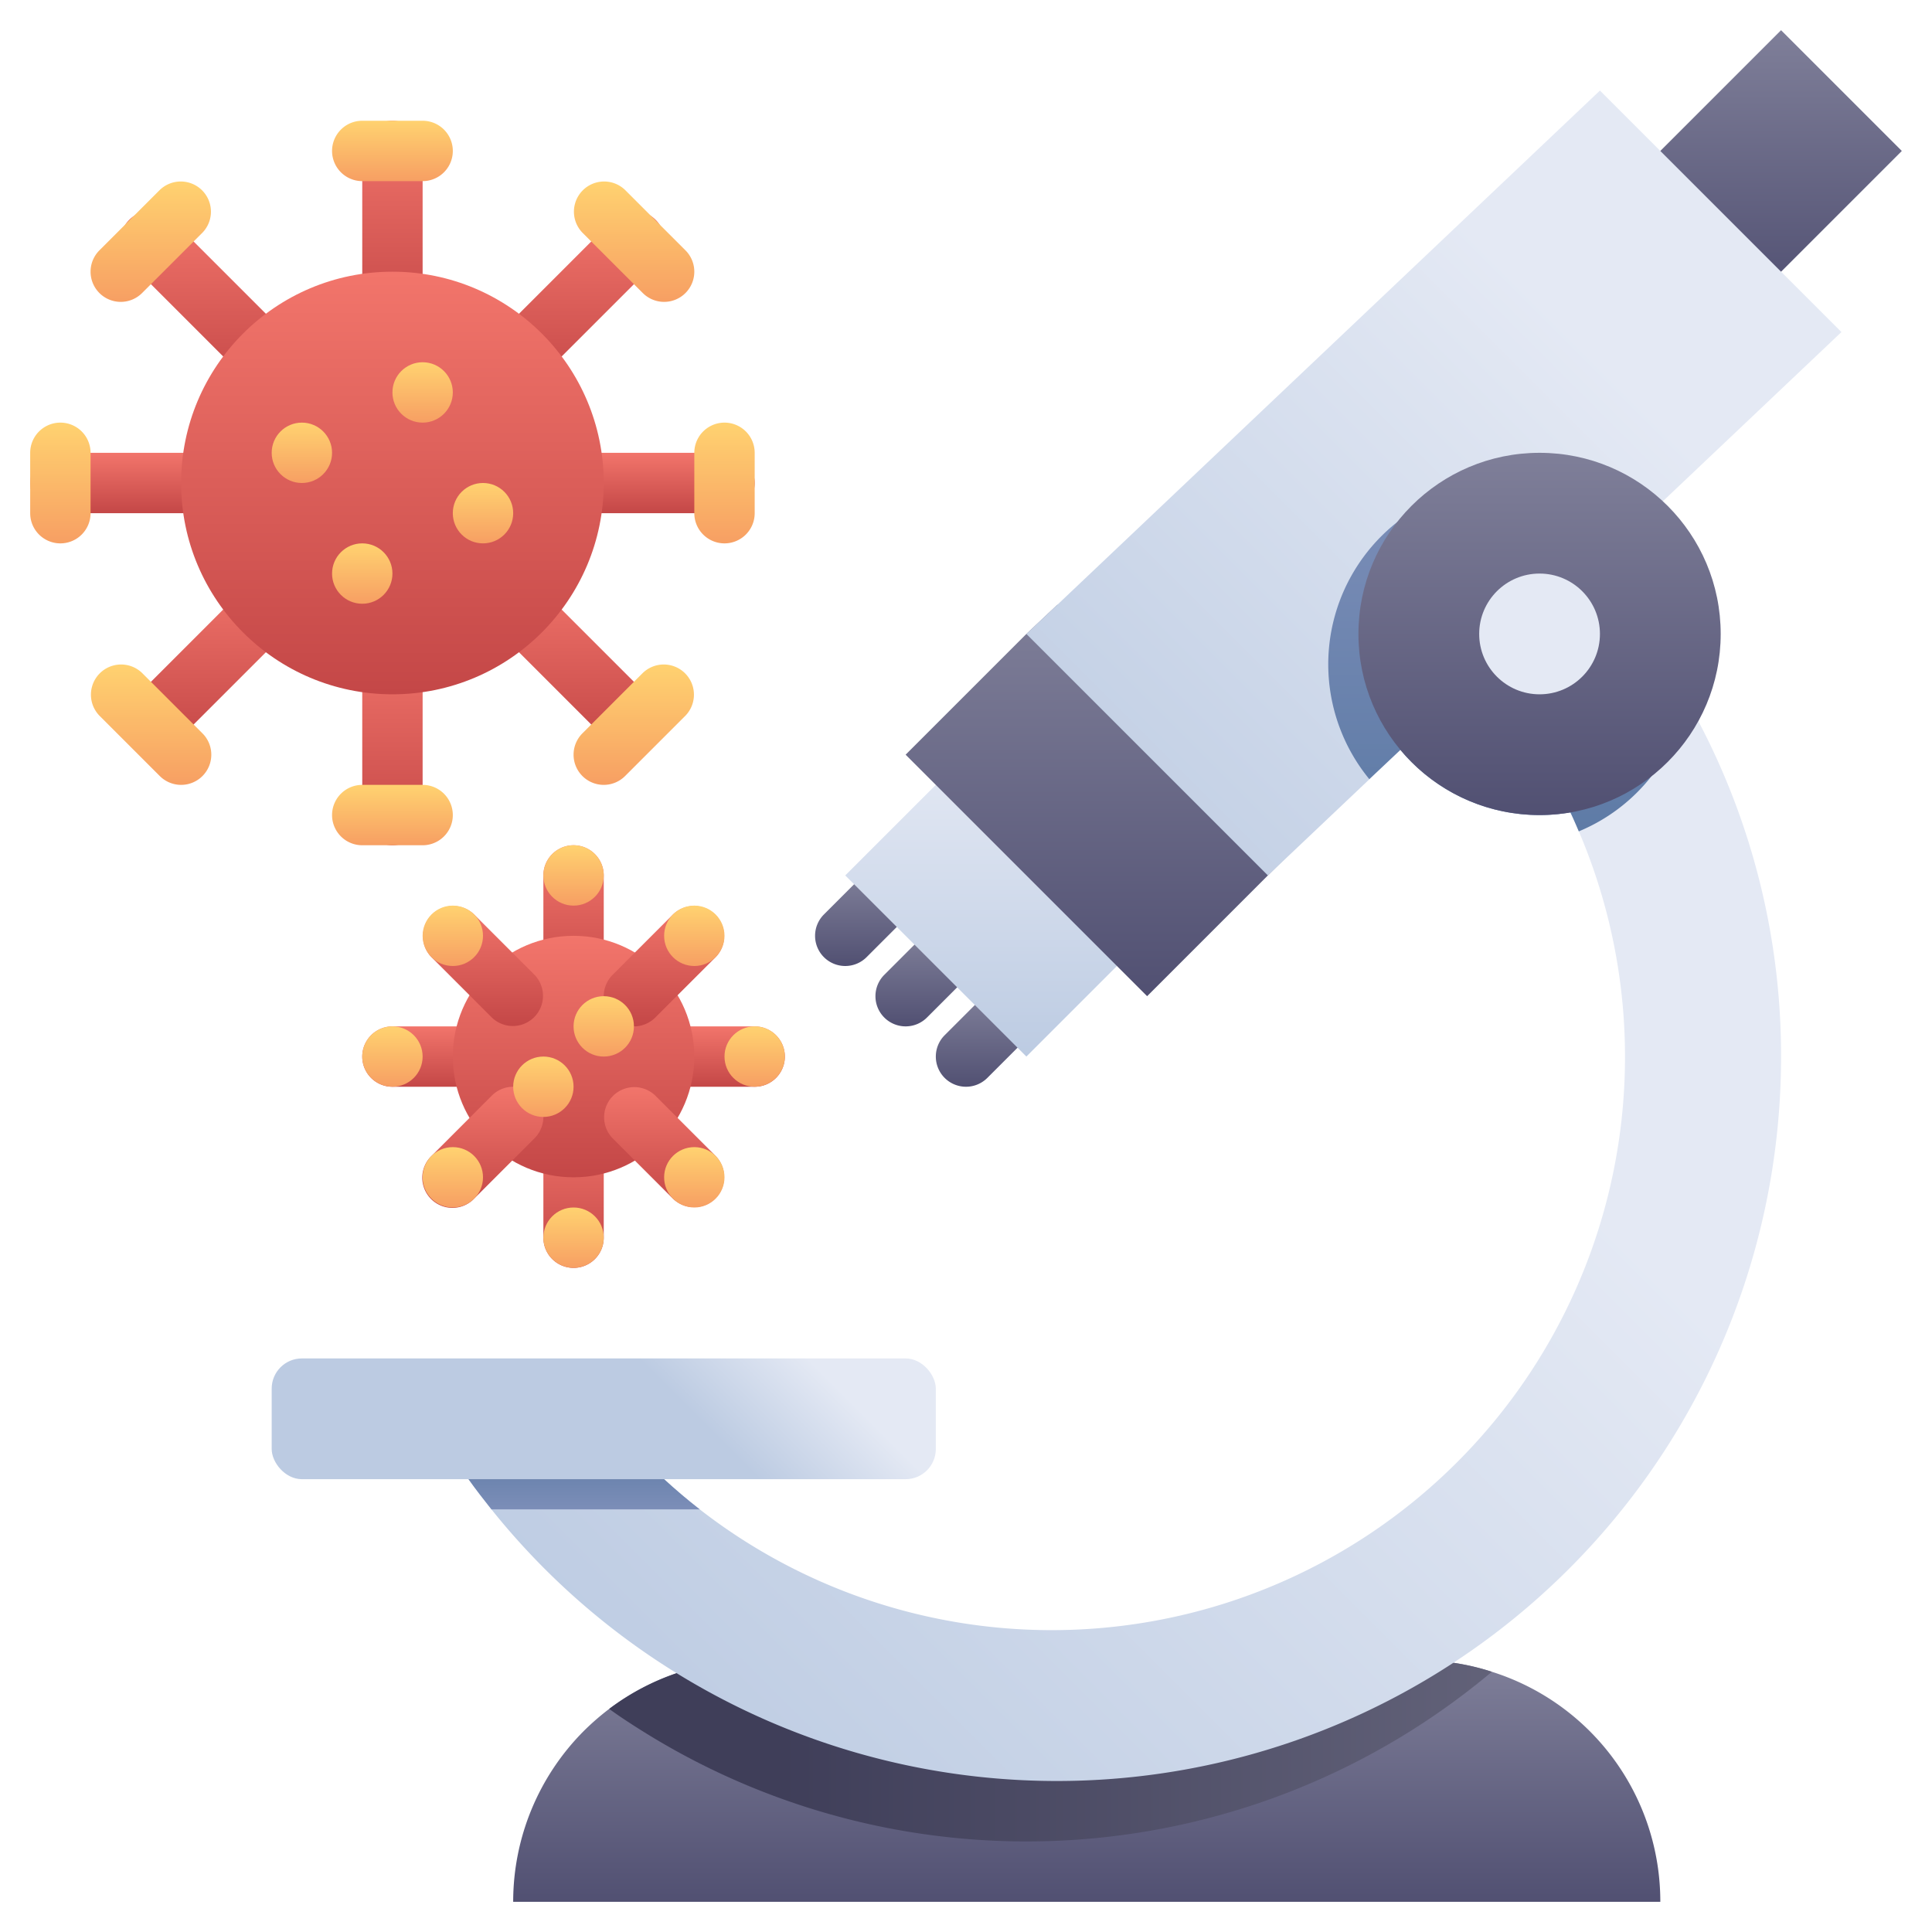 <svg xmlns="http://www.w3.org/2000/svg" xmlns:xlink="http://www.w3.org/1999/xlink" viewBox="0 0 64 64" width="256" height="256"><defs><linearGradient id="a" x1="13" x2="13" y1="4" y2="11" gradientUnits="userSpaceOnUse"><stop offset="0" stop-color="#f2756b" class="stopColorf2756b svgShape"></stop><stop offset="1" stop-color="#c44747" class="stopColorc44747 svgShape"></stop></linearGradient><linearGradient id="b" x1="13" x2="13" y1="4" y2="6" gradientUnits="userSpaceOnUse"><stop offset="0" stop-color="#ffd270" class="stopColorffd270 svgShape"></stop><stop offset="1" stop-color="#f79f63" class="stopColorf79f63 svgShape"></stop></linearGradient><linearGradient id="f" y1="21" y2="28" xlink:href="#a"></linearGradient><linearGradient id="g" y1="26" y2="28" xlink:href="#b"></linearGradient><linearGradient id="h" x1="7" x2="7" y1="7" y2="13" xlink:href="#a"></linearGradient><linearGradient id="i" x1="5" x2="5" y1="6" y2="10" xlink:href="#b"></linearGradient><linearGradient id="j" x1="18.889" x2="18.889" y1="19" y2="24.778" xlink:href="#a"></linearGradient><linearGradient id="k" x1="21" x2="21" y1="22" y2="26" xlink:href="#b"></linearGradient><linearGradient id="l" x1="19" x2="19" y1="7" y2="13" xlink:href="#a"></linearGradient><linearGradient id="m" x1="21" x2="21" y1="6" y2="10" xlink:href="#b"></linearGradient><linearGradient id="n" x1="7.111" x2="7.111" y1="19" y2="24.778" xlink:href="#a"></linearGradient><linearGradient id="o" x1="5" x2="5" y1="22" y2="26" xlink:href="#b"></linearGradient><linearGradient id="p" x1="21.5" x2="21.5" y1="15" y2="17" xlink:href="#a"></linearGradient><linearGradient id="q" x1="24" x2="24" y1="14" y2="18" xlink:href="#b"></linearGradient><linearGradient id="r" x1="4.5" x2="4.5" y1="15" y2="17" xlink:href="#a"></linearGradient><linearGradient id="s" x1="2" x2="2" y1="14" y2="18" xlink:href="#b"></linearGradient><linearGradient id="t" y1="9" y2="23" xlink:href="#a"></linearGradient><linearGradient id="u" x1="10" x2="10" y1="14" y2="16" xlink:href="#b"></linearGradient><linearGradient id="v" x1="14" x2="14" y1="12" y2="14" xlink:href="#b"></linearGradient><linearGradient id="w" x1="16" x2="16" y1="16" y2="18" xlink:href="#b"></linearGradient><linearGradient id="x" x1="12" x2="12" y1="18" y2="20" xlink:href="#b"></linearGradient><linearGradient id="y" x1="14.5" x2="14.5" y1="34" y2="36" xlink:href="#a"></linearGradient><linearGradient id="z" y1="34" y2="36" xlink:href="#b"></linearGradient><linearGradient id="A" x1="23.5" x2="23.5" y1="34" y2="36" xlink:href="#a"></linearGradient><linearGradient id="B" x1="25" x2="25" y1="34" y2="36" xlink:href="#b"></linearGradient><linearGradient id="C" x1="19" x2="19" y1="28" y2="33" xlink:href="#a"></linearGradient><linearGradient id="D" x1="19" x2="19" y1="28" y2="30" xlink:href="#b"></linearGradient><linearGradient id="E" x1="19" x2="19" y1="37" y2="42" xlink:href="#a"></linearGradient><linearGradient id="F" x1="19" x2="19" y1="40" y2="42" xlink:href="#b"></linearGradient><linearGradient id="G" x1="19" x2="19" y1="31" y2="39" xlink:href="#a"></linearGradient><linearGradient id="H" x1="22" x2="22" y1="30" y2="34" xlink:href="#a"></linearGradient><linearGradient id="I" x1="23" x2="23" y1="30" y2="32" xlink:href="#b"></linearGradient><linearGradient id="J" x1="16" x2="16" y1="30" y2="34" xlink:href="#a"></linearGradient><linearGradient id="K" x1="15" x2="15" y1="30" y2="32" xlink:href="#b"></linearGradient><linearGradient id="L" x1="16" x2="16" y1="36" y2="40" xlink:href="#a"></linearGradient><linearGradient id="M" x1="15" x2="15" y1="38" y2="40" xlink:href="#b"></linearGradient><linearGradient id="N" x1="22" x2="22" y1="36" y2="40" xlink:href="#a"></linearGradient><linearGradient id="O" x1="23" x2="23" y1="38" y2="40" xlink:href="#b"></linearGradient><linearGradient id="P" x1="20" x2="20" y1="33" y2="35" xlink:href="#b"></linearGradient><linearGradient id="Q" x1="18" x2="18" y1="35" y2="37" xlink:href="#b"></linearGradient><linearGradient id="c" x1="36" x2="36" y1="55" y2="63" gradientUnits="userSpaceOnUse"><stop offset="0" stop-color="#7f7f99" class="stopColor7f7f99 svgShape"></stop><stop offset="1" stop-color="#515072" class="stopColor515072 svgShape"></stop></linearGradient><linearGradient id="R" x1="30.5" x2="30.5" y1="31" y2="34" xlink:href="#c"></linearGradient><linearGradient id="S" x1="32.5" x2="32.5" y1="33" y2="36" xlink:href="#c"></linearGradient><linearGradient id="T" x1="28.5" x2="28.5" y1="29" y2="32" xlink:href="#c"></linearGradient><linearGradient id="U" x1="58.5" x2="58.5" y1="1" y2="10" gradientTransform="rotate(45 58.5 5.5)" xlink:href="#c"></linearGradient><linearGradient id="d" x1="33" x2="33" y1="25" y2="35" gradientTransform="rotate(45 33 30)" gradientUnits="userSpaceOnUse"><stop offset="0" stop-color="#e4e9f4" class="stopColore4e9f4 svgShape"></stop><stop offset="1" stop-color="#bccbe2" class="stopColorbccbe2 svgShape"></stop></linearGradient><linearGradient id="V" x1="36.5" x2="36.5" y1="20.03" y2="33" xlink:href="#c"></linearGradient><linearGradient id="W" x1="47.5" x2="47.5" y1="3" y2="29" xlink:href="#d"></linearGradient><linearGradient id="X" x1="55.057" x2="25.817" y1="58" y2="58" gradientUnits="userSpaceOnUse"><stop offset="0" stop-color="#6a6a80" class="stopColor6a6a80 svgShape"></stop><stop offset="1" stop-color="#3f3e59" class="stopColor3f3e59 svgShape"></stop></linearGradient><linearGradient id="Y" x1="37" x2="37" y1="23" y2="59" xlink:href="#d"></linearGradient><linearGradient id="e" x1="19.09" x2="19.09" y1="50" y2="48" gradientUnits="userSpaceOnUse"><stop offset="0" stop-color="#7c8eb8" class="stopColor7c8eb8 svgShape"></stop><stop offset="1" stop-color="#5e7ba6" class="stopColor5e7ba6 svgShape"></stop></linearGradient><linearGradient id="Z" x1="20" x2="20" y1="45" y2="49" xlink:href="#d"></linearGradient><linearGradient id="aa" x1="50" x2="50" y1="16" y2="27.54" xlink:href="#e"></linearGradient><linearGradient id="ab" x1="51" x2="51" y1="15" y2="27" xlink:href="#c"></linearGradient><linearGradient id="ac" x1="51" x2="51" y1="19" y2="23" xlink:href="#d"></linearGradient></defs><path fill="url(#a)" d="M13,11a1,1,0,0,1-1-1V5a1,1,0,0,1,2,0v5A1,1,0,0,1,13,11Z"></path><path fill="url(#b)" d="M14,6H12a1,1,0,0,1,0-2h2a1,1,0,0,1,0,2Z"></path><path fill="url(#f)" d="M13,28a1,1,0,0,1-1-1V22a1,1,0,0,1,2,0v5A1,1,0,0,1,13,28Z"></path><path fill="url(#g)" d="M14,28H12a1,1,0,0,1,0-2h2a1,1,0,0,1,0,2Z"></path><path fill="url(#h)" d="M9,13a1,1,0,0,1-.707-.293l-4-4A1,1,0,1,1,5.707,7.293l4,4A1,1,0,0,1,9,13Z"></path><path fill="url(#i)" d="M4,10a1,1,0,0,1-.707-1.707l2-2A1,1,0,0,1,6.707,7.707l-2,2A1,1,0,0,1,4,10Z"></path><path fill="url(#j)" d="M20.778,24.778a1,1,0,0,1-.707-.293l-3.778-3.778a1,1,0,0,1,1.414-1.414l3.778,3.778a1,1,0,0,1-.707,1.707Z"></path><path fill="url(#k)" d="M20,26a1,1,0,0,1-.707-1.707l2-2a1,1,0,0,1,1.414,1.414l-2,2A1,1,0,0,1,20,26Z"></path><path fill="url(#l)" d="M17,13a1,1,0,0,1-.707-1.707l4-4a1,1,0,1,1,1.414,1.414l-4,4A1,1,0,0,1,17,13Z"></path><path fill="url(#m)" d="M22,10a1,1,0,0,1-.707-.293l-2-2a1,1,0,0,1,1.414-1.414l2,2A1,1,0,0,1,22,10Z"></path><path fill="url(#n)" d="M5.222,24.778a1,1,0,0,1-.707-1.707l3.778-3.778a1,1,0,0,1,1.414,1.414L5.929,24.485A1,1,0,0,1,5.222,24.778Z"></path><path fill="url(#o)" d="M6,26a1,1,0,0,1-.707-.293l-2-2a1,1,0,0,1,1.414-1.414l2,2A1,1,0,0,1,6,26Z"></path><path fill="url(#p)" d="M24,17H19a1,1,0,0,1,0-2h5a1,1,0,0,1,0,2Z"></path><path fill="url(#q)" d="M24,18a1,1,0,0,1-1-1V15a1,1,0,0,1,2,0v2A1,1,0,0,1,24,18Z"></path><path fill="url(#r)" d="M7,17H2a1,1,0,0,1,0-2H7a1,1,0,0,1,0,2Z"></path><path fill="url(#s)" d="M2,18a1,1,0,0,1-1-1V15a1,1,0,0,1,2,0v2A1,1,0,0,1,2,18Z"></path><circle cx="13" cy="16" r="7" fill="url(#t)"></circle><circle cx="10" cy="15" r="1" fill="url(#u)"></circle><circle cx="14" cy="13" r="1" fill="url(#v)"></circle><circle cx="16" cy="17" r="1" fill="url(#w)"></circle><circle cx="12" cy="19" r="1" fill="url(#x)"></circle><path fill="url(#y)" d="M17,35a1,1,0,0,0-1-1H13a1,1,0,0,0,0,2h3A1,1,0,0,0,17,35Z"></path><circle cx="13" cy="35" r="1" fill="url(#z)"></circle><path fill="url(#A)" d="M25,34H22a1,1,0,0,0,0,2h3a1,1,0,0,0,0-2Z"></path><circle cx="25" cy="35" r="1" fill="url(#B)"></circle><path fill="url(#C)" d="M19,33a1,1,0,0,0,1-1V29a1,1,0,0,0-2,0v3A1,1,0,0,0,19,33Z"></path><circle cx="19" cy="29" r="1" fill="url(#D)"></circle><path fill="url(#E)" d="M19,37a1,1,0,0,0-1,1v3a1,1,0,0,0,2,0V38A1,1,0,0,0,19,37Z"></path><circle cx="19" cy="41" r="1" fill="url(#F)"></circle><circle cx="19" cy="35" r="4" fill="url(#G)"></circle><path fill="url(#H)" d="M20.293,33.707a1,1,0,0,0,1.414,0l2-2a1,1,0,0,0-1.414-1.414l-2,2A1,1,0,0,0,20.293,33.707Z"></path><circle cx="23" cy="31" r="1" fill="url(#I)"></circle><path fill="url(#J)" d="M16.293,33.707a1,1,0,0,0,1.414-1.414l-2-2a1,1,0,0,0-1.414,1.414Z"></path><circle cx="15" cy="31" r="1" fill="url(#K)"></circle><path fill="url(#L)" d="M17.707,36.293a1,1,0,0,0-1.414,0l-2,2a1,1,0,1,0,1.414,1.414l2-2A1,1,0,0,0,17.707,36.293Z"></path><circle cx="15" cy="39" r="1" fill="url(#M)"></circle><path fill="url(#N)" d="M21.707,36.293a1,1,0,0,0-1.414,1.414l2,2a1,1,0,0,0,1.414-1.414Z"></path><circle cx="23" cy="39" r="1" fill="url(#O)"></circle><circle cx="20" cy="34" r="1" fill="url(#P)"></circle><circle cx="18" cy="36" r="1" fill="url(#Q)"></circle><path fill="url(#c)" d="M55,63H17a8.014,8.014,0,0,1,2.34-5.66,8.454,8.454,0,0,1,.84-.73A7.982,7.982,0,0,1,25,55H47a7.759,7.759,0,0,1,2.42.38A7.978,7.978,0,0,1,55,63Z"></path><path fill="url(#R)" d="M30,34a1,1,0,0,1-.707-1.707l1-1a1,1,0,0,1,1.414,1.414l-1,1A1,1,0,0,1,30,34Z"></path><path fill="url(#S)" d="M32,36a1,1,0,0,1-.707-1.707l1-1a1,1,0,0,1,1.414,1.414l-1,1A1,1,0,0,1,32,36Z"></path><path fill="url(#T)" d="M28,32a1,1,0,0,1-.707-1.707l1-1a1,1,0,0,1,1.414,1.414l-1,1A1,1,0,0,1,28,32Z"></path><rect width="7.071" height="5.657" x="54.964" y="2.672" fill="url(#U)" transform="rotate(-45 58.5 5.5)"></rect><rect width="5.657" height="8.485" x="30.172" y="25.757" fill="url(#d)" transform="rotate(-45 33 30)"></rect><polygon fill="url(#V)" points="43 28 38 33 30 25 34 21 35.03 20.03 43 28"></polygon><polygon fill="url(#W)" points="61 11 42 29 34 21 35.03 20.03 53 3 61 11"></polygon><path fill="url(#X)" d="M49.42,55.38a23.958,23.958,0,0,1-28,2.05c-.42-.26-.84-.53-1.24-.82A7.982,7.982,0,0,1,25,55h2.76A18.922,18.922,0,0,0,39.9,55H47A7.759,7.759,0,0,1,49.42,55.38Z"></path><path fill="url(#Y)" d="M59,35A23.991,23.991,0,0,1,16.28,50c-.26-.33-.52-.66-.76-1L15,48h7v1c.38.35.77.68,1.18,1A18.991,18.991,0,0,0,52.3,27.54c-.09-.21-.18-.42-.28-.63L51,26l4.9-2.94L56,23l.26.89A23.755,23.755,0,0,1,59,35Z"></path><path fill="url(#e)" d="M23.18,50h-6.9c-.26-.33-.52-.66-.76-1L15,48h7v1C22.38,49.35,22.77,49.68,23.18,50Z"></path><rect width="22" height="4" x="9" y="45" fill="url(#Z)" rx="1"></rect><path fill="url(#aa)" d="M56,22a5.293,5.293,0,0,1-.1,1.06,5.873,5.873,0,0,1-1.19,2.65,5.967,5.967,0,0,1-2.41,1.83c-.09-.21-.18-.42-.28-.63A5.691,5.691,0,0,1,51,27a5.99,5.99,0,0,1-4.61-2.16l-1.03.97A6,6,0,1,1,56,22Z"></path><circle cx="51" cy="21" r="6" fill="url(#ab)"></circle><circle cx="51" cy="21" r="2" fill="url(#ac)"></circle></svg>